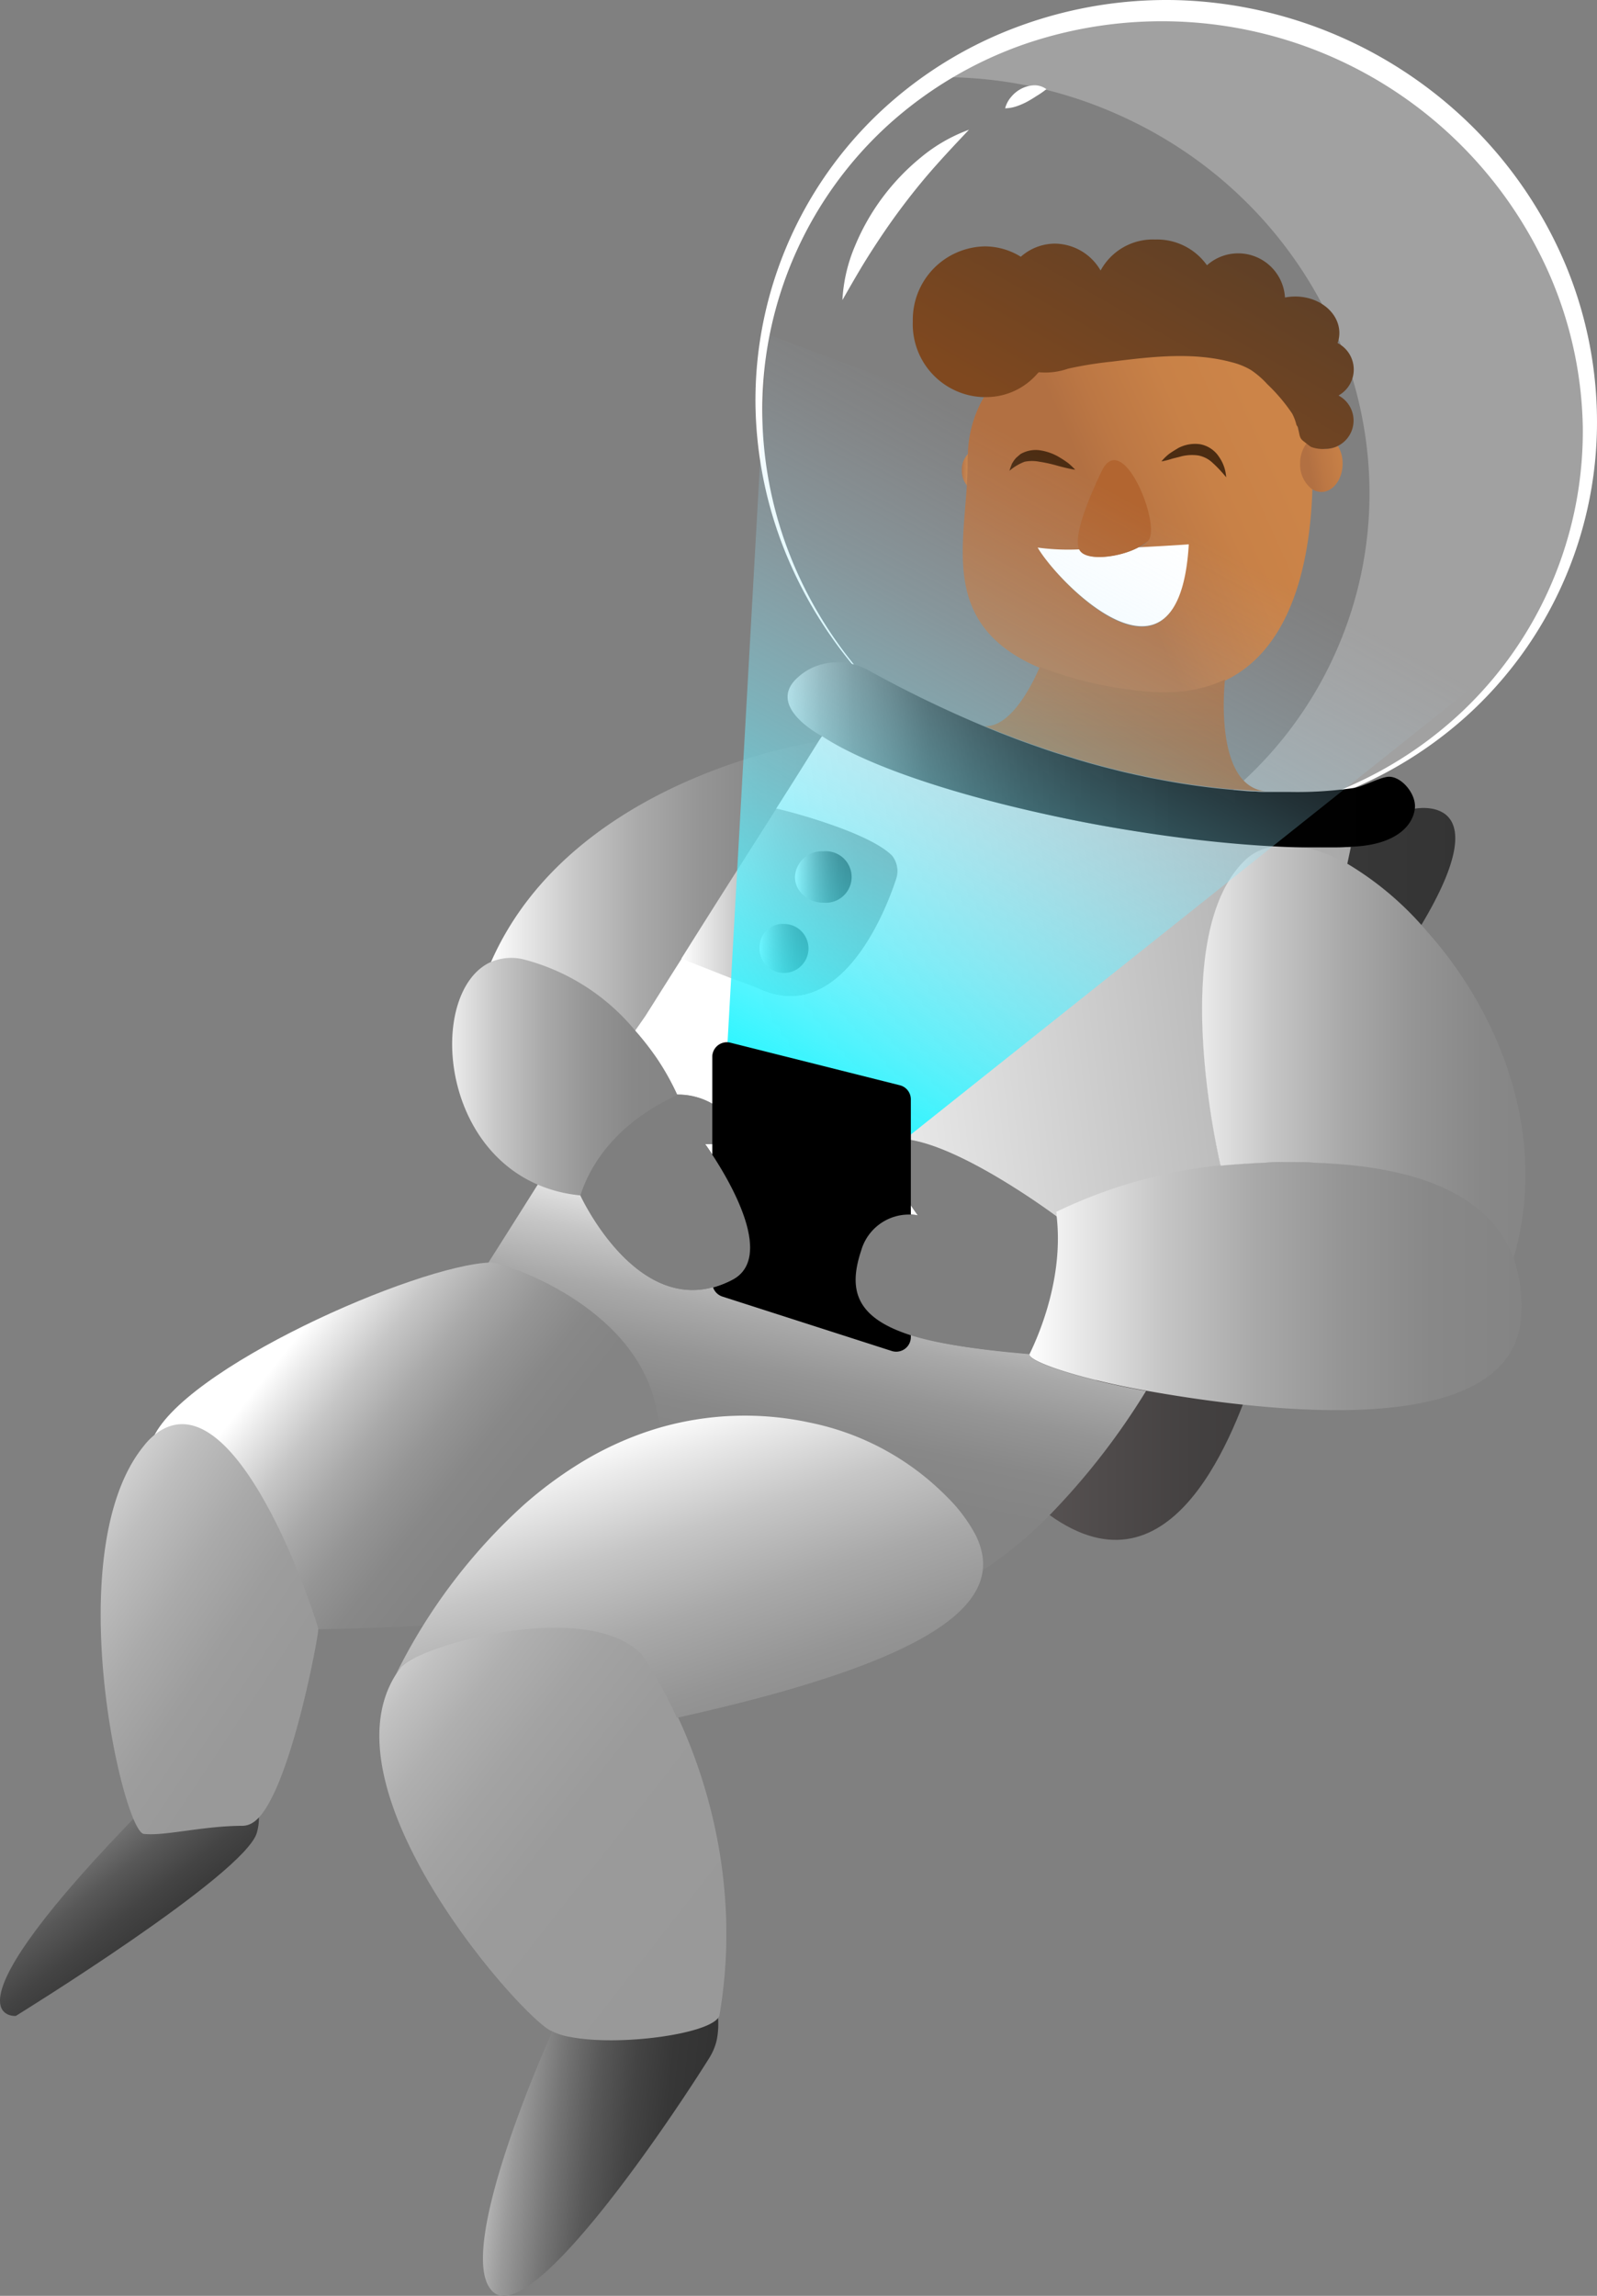 <svg id="astronaut" xmlns="http://www.w3.org/2000/svg" xmlns:xlink="http://www.w3.org/1999/xlink" width="344.56" height="495.303" viewBox="0 0 344.56 495.303">
  <rect x="0" y="0" width="344.56" height="495.303" fill="#808080" stroke="none"/>
  <defs>
    <linearGradient id="linear-gradient" x1="1.088" y1="0.499" x2="0.003" y2="0.499" gradientUnits="objectBoundingBox">
      <stop offset="0" stop-color="#cc8448"/>
      <stop offset="0.39" stop-color="#c88147"/>
      <stop offset="0.79" stop-color="#bc7744"/>
      <stop offset="1" stop-color="#b27042"/>
    </linearGradient>
    <linearGradient id="linear-gradient-2" x1="1" y1="0.5" x2="0" y2="0.5" gradientUnits="objectBoundingBox">
      <stop offset="0" stop-color="#333"/>
      <stop offset="0.32" stop-color="#373737"/>
      <stop offset="0.65" stop-color="#444141"/>
      <stop offset="0.99" stop-color="#585353"/>
      <stop offset="1" stop-color="#595454"/>
    </linearGradient>
    <linearGradient id="linear-gradient-3" x1="1" y1="0.499" x2="0" y2="0.499" gradientUnits="objectBoundingBox">
      <stop offset="0" stop-color="#848484"/>
      <stop offset="0.18" stop-color="#888"/>
      <stop offset="0.36" stop-color="#959595"/>
      <stop offset="0.54" stop-color="#a9a9a9"/>
      <stop offset="0.73" stop-color="#c6c6c6"/>
      <stop offset="0.91" stop-color="#ebebeb"/>
      <stop offset="1" stop-color="#fff"/>
    </linearGradient>
    <linearGradient id="linear-gradient-4" x1="1.509" y1="0.409" x2="0.134" y2="0.524" gradientUnits="objectBoundingBox">
      <stop offset="0" stop-color="#848484"/>
      <stop offset="0.16" stop-color="#919191"/>
      <stop offset="0.46" stop-color="#b3b3b3"/>
      <stop offset="0.85" stop-color="#e9e9e9"/>
      <stop offset="1" stop-color="#fff"/>
    </linearGradient>
    <linearGradient id="linear-gradient-5" x1="0.902" y1="0.336" x2="0.452" y2="0.546" xlink:href="#linear-gradient"/>
    <linearGradient id="linear-gradient-6" x1="0.434" y1="0.798" x2="0.558" y2="0.312" xlink:href="#linear-gradient-3"/>
    <linearGradient id="linear-gradient-7" x1="0.911" y1="0.578" x2="-0.022" y2="0.42" gradientUnits="objectBoundingBox">
      <stop offset="0" stop-color="#333"/>
      <stop offset="0.14" stop-color="#373737"/>
      <stop offset="0.28" stop-color="#444"/>
      <stop offset="0.42" stop-color="#585858"/>
      <stop offset="0.56" stop-color="#757575"/>
      <stop offset="0.71" stop-color="#9a9a9a"/>
      <stop offset="0.85" stop-color="#c8c8c8"/>
      <stop offset="1" stop-color="#fdfdfd"/>
      <stop offset="1" stop-color="#fff"/>
    </linearGradient>
    <linearGradient id="linear-gradient-8" x1="0.928" y1="0.786" x2="0.042" y2="0.032" gradientUnits="objectBoundingBox">
      <stop offset="0" stop-color="#999"/>
      <stop offset="0.38" stop-color="#9b9b9b"/>
      <stop offset="0.55" stop-color="#a3a3a3"/>
      <stop offset="0.68" stop-color="#afafaf"/>
      <stop offset="0.79" stop-color="#c1c1c1"/>
      <stop offset="0.89" stop-color="#d9d9d9"/>
      <stop offset="0.98" stop-color="#f6f6f6"/>
      <stop offset="1" stop-color="#fff"/>
    </linearGradient>
    <linearGradient id="linear-gradient-9" x1="0.68" y1="0.624" x2="0.196" y2="0.35" xlink:href="#linear-gradient-3"/>
    <linearGradient id="linear-gradient-10" x1="0.887" y1="1.187" x2="0.204" y2="0.157" xlink:href="#linear-gradient-3"/>
    <linearGradient id="linear-gradient-11" x1="0.726" y1="0.782" x2="0.061" y2="0.132" xlink:href="#linear-gradient-7"/>
    <linearGradient id="linear-gradient-12" x1="0.656" y1="0.806" x2="0" y2="0.048" gradientUnits="objectBoundingBox">
      <stop offset="0" stop-color="#999"/>
      <stop offset="0.19" stop-color="#9d9d9d"/>
      <stop offset="0.39" stop-color="#aaa"/>
      <stop offset="0.6" stop-color="#bebebe"/>
      <stop offset="0.8" stop-color="#dbdbdb"/>
      <stop offset="1" stop-color="#fff"/>
    </linearGradient>
    <linearGradient id="linear-gradient-13" x1="1.576" y1="0.234" x2="0.22" y2="0.53" xlink:href="#linear-gradient"/>
    <linearGradient id="linear-gradient-14" x1="0.447" y1="1.206" x2="0.61" y2="-0.214" gradientUnits="objectBoundingBox">
      <stop offset="0" stop-color="#9b6238"/>
      <stop offset="0.42" stop-color="#9f653a"/>
      <stop offset="0.84" stop-color="#ab6c3f"/>
      <stop offset="1" stop-color="#b27042"/>
    </linearGradient>
    <linearGradient id="linear-gradient-15" x1="0.96" y1="0.167" x2="0.217" y2="0.787" gradientUnits="objectBoundingBox">
      <stop offset="0" stop-color="#5c3f27"/>
      <stop offset="1" stop-color="#7f481f"/>
    </linearGradient>
    <linearGradient id="linear-gradient-16" x1="1" y1="0.5" y2="0.5" xlink:href="#linear-gradient-3"/>
    <linearGradient id="linear-gradient-17" x1="1" y1="0.499" y2="0.499" xlink:href="#linear-gradient-3"/>
    <linearGradient id="linear-gradient-18" x1="0.999" y1="0.499" x2="-0.001" y2="0.499" xlink:href="#linear-gradient-3"/>
    <linearGradient id="linear-gradient-19" x1="0.995" y1="0.437" x2="0.004" y2="0.437" gradientUnits="objectBoundingBox">
      <stop offset="0"/>
      <stop offset="0.12" stop-color="#040404"/>
      <stop offset="0.25" stop-color="#111"/>
      <stop offset="0.37" stop-color="#252525"/>
      <stop offset="0.5" stop-color="#424242"/>
      <stop offset="0.63" stop-color="#676767"/>
      <stop offset="0.76" stop-color="#959595"/>
      <stop offset="0.89" stop-color="#cacaca"/>
      <stop offset="1" stop-color="#fff"/>
    </linearGradient>
    <linearGradient id="linear-gradient-20" x1="1.004" y1="0.501" x2="-0.003" y2="0.501" xlink:href="#linear-gradient-19"/>
    <linearGradient id="linear-gradient-21" x1="1" y1="0.501" y2="0.501" xlink:href="#linear-gradient-3"/>
    <linearGradient id="linear-gradient-22" x1="1" y1="0.499" x2="0" y2="0.499" gradientUnits="objectBoundingBox">
      <stop offset="0"/>
      <stop offset="0.37" stop-color="#020202"/>
      <stop offset="0.51" stop-color="#090909"/>
      <stop offset="0.6" stop-color="#141414"/>
      <stop offset="0.68" stop-color="#252525"/>
      <stop offset="0.75" stop-color="#3b3b3b"/>
      <stop offset="0.8" stop-color="#575757"/>
      <stop offset="0.86" stop-color="#777"/>
      <stop offset="0.91" stop-color="#9d9d9d"/>
      <stop offset="0.95" stop-color="#c8c8c8"/>
      <stop offset="0.99" stop-color="#f6f6f6"/>
      <stop offset="1" stop-color="#fff"/>
    </linearGradient>
    <linearGradient id="linear-gradient-23" x1="0.719" y1="0.975" x2="0.508" y2="0.251" gradientUnits="objectBoundingBox">
      <stop offset="0" stop-color="#2af6ff"/>
      <stop offset="0.17" stop-color="#48f2ff" stop-opacity="0.8"/>
      <stop offset="0.47" stop-color="#7aecff" stop-opacity="0.459"/>
      <stop offset="0.72" stop-color="#9fe7ff" stop-opacity="0.212"/>
      <stop offset="0.91" stop-color="#b6e4ff" stop-opacity="0.059"/>
      <stop offset="1" stop-color="#bfe3ff" stop-opacity="0"/>
    </linearGradient>
  </defs>
  <path id="Path_412" data-name="Path 412" d="M96.445,67.651a4.758,4.758,0,0,0,1.53,3.672c.122-1.744.2-3.488.2-5.2V63.75a4.758,4.758,0,0,0-1.729,3.9Z" transform="translate(111.071 33.835)" fill="url(#linear-gradient)"/>
  <path id="Path_413" data-name="Path 413" d="M56.559,214.769l39.5-95.131,15.774-5.584s18.68-3.7,1.408,25.106L77.58,234.612C73.281,247.632,59.91,285.8,33,266.419l-5.018-3.534Z" transform="translate(193.413 60.41)" fill="url(#linear-gradient-2)"/>
  <path id="Path_438" data-name="Path 438" d="M117.76,153.314a11.049,11.049,0,0,1,7.925-.7,46.119,46.119,0,0,1,23.637,15.574l2.02-3.24,1.668-2.679c2.127-3.426,4.223-6.822,6.3-10.139,7.757-12.46,14.917-24.047,20.333-32.706,4.59-7.476,8.06-12.735,9.376-14.869,0,0-53.27,7.471-70.833,47.746A10.414,10.414,0,0,0,117.76,153.314Z" transform="translate(-12.305 55.382)" fill="url(#linear-gradient-3)"/>
  <path id="Path_414" data-name="Path 414" d="M42.71,167.932a60.621,60.621,0,0,1,4.59,5.951,54.22,54.22,0,0,1,4.467,7.849,14.871,14.871,0,0,1,7.65,1.974V173.562a3.152,3.152,0,0,1,3.917-3.06l36.535,9.18a3.136,3.136,0,0,1,2.387,3.06v8.812c12.239,2.1,31.471,16.523,31.471,16.523a2.126,2.126,0,0,1,0-.581h0a2.173,2.173,0,0,1-.092-.321,106.269,106.269,0,0,1,35.479-10.052c-.275-1.117-11.551-49.157,5.079-65.787,4.911-4.911,13.219-4.085,22.123.872.551-2.54.826-3.932.826-3.932C96,126.746,90.291,94.939,83.039,104.409q-.321.413-.643.918c-1.316,2.1-4.59,7.4-9.287,14.748a124.791,124.791,0,0,1,12.239,3.549c4.911,1.744,10.006,4.024,12.607,6.625a4.59,4.59,0,0,1,1.071,4.59c-2.387,7.252-12.1,32.465-29.925,23.806L63.364,156.4,52.838,152.25c-2.081,3.259-4.177,6.594-6.3,9.96l-1.668,2.631Z" transform="translate(94.307 54.45)" fill="url(#linear-gradient-4)"/>
  <path id="Path_415" data-name="Path 415" d="M48.969,81.009h0c.122-1.749.2-3.5.2-5.218,0-.813,0-1.535.076-2.379A25.579,25.579,0,0,1,52.718,61.3h.153a15.291,15.291,0,0,0,13.066-7.673A11.209,11.209,0,0,0,78.65,46.48a23.975,23.975,0,0,1,2.754-.66,14.3,14.3,0,0,0,8.231,2.532,13.983,13.983,0,0,0,8.124-2.409h0l1.53.338a10.15,10.15,0,0,0,8.308,4.328,9.825,9.825,0,0,0,2.4-.338h0c.428.215.841.445,1.239.675a8.772,8.772,0,0,0,4.59,3.775,5.468,5.468,0,0,0,0,.706,7.312,7.312,0,0,0,6.12,6.783,6.151,6.151,0,0,0,.673,9.1,7.4,7.4,0,0,0-1.392,4.466,6.746,6.746,0,0,0,2.341,5.417c-.459,14.916-4.1,34.237-18.833,41.312-4.942,2.379-11.123,3.376-18.864,2.379a82.1,82.1,0,0,1-21.128-5.126C44.533,111.164,48.006,95.741,48.969,81.009ZM96.719,93.286s-4.789.338-10.709.629a8.016,8.016,0,0,0,1.882-1.335c3.06-3.069-5.309-24-9.639-15.346-2.295,4.6-6.41,14.026-4.88,17.1a48.063,48.063,0,0,1-8.889-.384c4.3,7.581,30.216,34.329,32.236-.614Z" transform="translate(159.587 24.333)" fill="url(#linear-gradient-5)"/>
  <path id="Path_416" data-name="Path 416" d="M83.6,177.539a30.6,30.6,0,0,0,9.18,2.356s11.2,24.632,28.594,19.889a20.638,20.638,0,0,0,4.421-1.79c8.659-4.957-.7-20.914-4.59-26.835-.918-1.392-1.53-2.234-1.53-2.234h1.53c3.458-.107,11.276-.612,7.65-3.06-2.662-1.775-4.819-4.07-7.65-5.676v-10.1a3.152,3.152,0,0,1,3.917-3.06l36.535,9.18a3.136,3.136,0,0,1,2.387,3.06v8.812c-9.593-1.637-3.213,9.271,0,14.075.887,1.331,1.53,2.188,1.53,2.188a11.106,11.106,0,0,0-1.53-.092A10.71,10.71,0,0,0,153.334,192c-2.784,8.353-1.316,14.228,10.71,18.053,5.829,1.867,14.137,3.228,25.642,4.177-.689,1.438,9.99,5.248,25.091,7.94a152.533,152.533,0,0,1-20.838,26.82A89.959,89.959,0,0,1,176.6,262.756a33.751,33.751,0,0,0-6.242-8.323,57.48,57.48,0,0,0-29.436-15.972,66.338,66.338,0,0,0-33.322,1.3c1.331-4.789,1.117-11.26-1.7-20.287-4.59-16.829-30.6-22.949-30.6-22.949H71.59C75.063,191.064,79.163,184.577,83.6,177.539Z" transform="translate(32.488 77.919)" fill="url(#linear-gradient-6)"/>
  <path id="Path_417" data-name="Path 417" d="M95.866,202.894c5.829,1.867,14.2,3.068,25.7,4.016,2.356-4.835,7.3-16.829,5.829-29.619,0,0-19.231-14.427-31.471-16.523-9.593-1.637-3.213,9.271,0,14.075.887,1.331,1.53,2.188,1.53,2.188a13.949,13.949,0,0,0-1.7-.236,10.853,10.853,0,0,0-10.719,7.9C82.253,193.044,83.841,199.069,95.866,202.894Z" transform="translate(100.591 85.159)" fill="#7f7f7f"/>
  <path id="Path_418" data-name="Path 418" d="M180.1,279.927s3.718,7.435,2.234,14.5A12.5,12.5,0,0,1,180.7,298.3c-7.084,11.352-37.789,57.724-46.495,50.488-9.18-7.65,12.148-55.077,12.148-55.077l4.36-11.245S175.5,267.382,180.1,279.927Z" transform="translate(-27.711 145.751)" fill="url(#linear-gradient-7)"/>
  <path id="Path_419" data-name="Path 419" d="M127.1,176.064s11.248,24.558,28.644,19.815a20.639,20.639,0,0,0,4.421-1.79c8.659-4.957-.7-20.914-4.59-26.835-.918-1.392-1.53-2.234-1.53-2.234h1.53c3.458-.107,11.276-.612,7.65-3.06-2.662-1.775-4.819-4.07-7.65-5.676a14.871,14.871,0,0,0-7.65-1.974C133.328,161.088,128.566,171.2,127.1,176.064Z" transform="translate(-1.895 81.825)" fill="#7f7f7f"/>
  <path id="Path_420" data-name="Path 420" d="M167.44,316.44a14.4,14.4,0,0,0,4.5,1.53c10.709,2.111,30.92-.688,32.22-4.59,4.682-27.187-2.48-50.561-8.967-64.453a85.779,85.779,0,0,0-7.529-13.431c-13.142-13.479-49.291-1.672-52.351,2.918-.337.444-.658.9-.949,1.362h0C118.559,264.729,159.928,311.942,167.44,316.44Z" transform="translate(-48.95 121.477)" fill="url(#linear-gradient-8)"/>
  <path id="Path_421" data-name="Path 421" d="M139.272,216.376c11.979,4.467,24.326,30.6,27,40.558,12.637.857,48.285-1.53,64.609-2.478,3.32-3.886,2.784-4.59,6.7-7.818,5.309-4.467,5.431-7.512,11.842-10.082,1.331-6.319,1.39-15.4-1.425-27.321-4.59-22.245-33.3-31.306-35.6-31.245C196.307,178.495,145.193,201.138,139.272,216.376Z" transform="translate(-106.458 94.374)" fill="url(#linear-gradient-9)"/>
  <path id="Path_422" data-name="Path 422" d="M94.57,255.432c.291-.459.612-.918.949-1.362,3.06-4.59,39.778-15.3,52.018-3.06a89.763,89.763,0,0,1,7.65,13.769c57.525-12.744,71.249-25.55,64.5-39.365a33.75,33.75,0,0,0-6.242-8.323,57.479,57.479,0,0,0-29.436-15.972,66.337,66.337,0,0,0-33.322,1.3,71.143,71.143,0,0,0-17.579,8.17,86.827,86.827,0,0,0-10.878,8.2A122.394,122.394,0,0,0,94.57,255.432Z" transform="translate(-9.157 105.821)" fill="url(#linear-gradient-10)"/>
  <path id="Path_423" data-name="Path 423" d="M245.464,250.98s9.18,2.876,6.655,11.888S200.1,302.417,200.1,302.417s-17.808,1.453,27.982-45.209l-1.255-7.267Z" transform="translate(-196.693 132.502)" fill="url(#linear-gradient-11)"/>
  <path id="Path_424" data-name="Path 424" d="M197.618,289.189c4.59.5,12.79-1.744,21.327-1.744a4.269,4.269,0,0,0,2.2-.688c7.726-4.789,14.351-41.094,14.121-41.844-2.478-8.537-18.359-53.1-34.408-42.5h0a14.2,14.2,0,0,0-3.228,3.06C179.151,228.145,193.1,288.684,197.618,289.189Z" transform="translate(-166.594 106.457)" fill="url(#linear-gradient-12)"/>
  <path id="Path_425" data-name="Path 425" d="M43.877,66.882a6.611,6.611,0,0,0,2.426,5.4A3.716,3.716,0,0,0,48.459,73c2.521,0,4.582-2.739,4.582-6.12a7.44,7.44,0,0,0-1.015-3.825A6.4,6.4,0,0,1,49.2,63.7a6.659,6.659,0,0,1-2.981-.7,6.818,6.818,0,0,1-.9-.566A7.182,7.182,0,0,0,43.877,66.882Z" transform="translate(236.633 33.135)" fill="url(#linear-gradient-13)"/>
  <path id="Path_426" data-name="Path 426" d="M74.258,69.767a8.613,8.613,0,0,0-1.53-4.391,6.211,6.211,0,0,0-4.07-2.739,7.772,7.772,0,0,0-4.773.841c-.673.413-1.346.811-1.958,1.255A10.829,10.829,0,0,0,60.29,66.34a15.085,15.085,0,0,0,2.249-.566c.719-.2,1.423-.337,2.065-.535a9.776,9.776,0,0,1,3.6-.184,6.12,6.12,0,0,1,3.06,1.53,28.931,28.931,0,0,1,3,3.182Z" transform="translate(190.294 33.204)" fill="#4c2c12"/>
  <path id="Path_427" data-name="Path 427" d="M96.282,139.516C115.59,95.592,94.354,43.7,48.717,23.685A92.438,92.438,0,0,0,9.5,15.822,90.817,90.817,0,0,1,95.5,9.4c45.577,20.011,66.873,71.907,47.565,115.831-13.876,31.593-44.949,50.488-78.256,51.207a84.146,84.146,0,0,0,31.471-36.917Z" transform="translate(192.061 0.846)" fill="#fff" opacity="0.26"/>
  <path id="Path_428" data-name="Path 428" d="M95.762,67.687a13.892,13.892,0,0,0-1.53-1.453c-.566-.413-1.163-.811-1.775-1.178a11.291,11.291,0,0,0-4.07-1.53,6.533,6.533,0,0,0-4.437.78l-.872.75a5.216,5.216,0,0,0-.688.872L82.1,66.4l-.184.5a8.674,8.674,0,0,0-.337,1.01,10.831,10.831,0,0,1,3.274-1.958,8.215,8.215,0,0,1,3.182,0,30.25,30.25,0,0,1,3.611.78A38.124,38.124,0,0,0,95.762,67.687Z" transform="translate(136.218 33.661)" fill="#4c2c12"/>
  <path id="Path_429" data-name="Path 429" d="M54.78,106.775l3.06,1.255,3.213,1.239c1.086.413,2.2.826,3.335,1.224l3.366,1.178c1.178.4,2.371.8,3.58,1.163l3.626,1.117c2.173.643,4.391,1.27,6.655,1.836l1.392.352c1.132.291,2.264.566,3.427.811l1.882.413c1.316.291,2.647.551,3.993.811a159.112,159.112,0,0,0,16.615,2.28c1.423.107,2.846.214,4.284.291l2.1.092c-11.337-1.239-8.69-24.1-8.69-24.1C101.672,99.11,95.491,100.1,87.75,99.11A82.311,82.311,0,0,1,66.652,94S61.42,107.188,54.78,106.775Z" transform="translate(157.678 49.865)" fill="url(#linear-gradient-14)"/>
  <path id="Path_430" data-name="Path 430" d="M65.68,77.475c4.361,7.552,30.555,34.469,32.6-.695,0,0-4.84.34-10.824.633-4.129,2.193-11.474,3.089-12.772.448a48.785,48.785,0,0,1-9-.386Z" transform="translate(158.203 40.658)" fill="#fff"/>
  <path id="Path_431" data-name="Path 431" d="M71.408,84.113c1.285,2.586,8.552,1.729,12.637-.444a10.187,10.187,0,0,0,2.169-1.432c3.06-3.06-5.36-24.273-9.926-15.2C74.07,71.659,69.878,81.053,71.408,84.113Z" transform="translate(161.459 34.478)" fill="#b26530"/>
  <path id="Path_432" data-name="Path 432" d="M57.819,35.228a14.825,14.825,0,0,1,7.787,2.234,11.168,11.168,0,0,1,7.359-2.83,11.536,11.536,0,0,1,9.853,5.8A12.836,12.836,0,0,1,94.6,33.744,13.219,13.219,0,0,1,105.767,39.3,10.113,10.113,0,0,1,122.6,46.258a11.735,11.735,0,0,1,2.218-.214c5.248,0,9.516,3.519,9.516,7.879a6.41,6.41,0,0,1-.382,2.157,6.426,6.426,0,0,1,.2,11.321,6.12,6.12,0,0,1-.107,10.862,6,6,0,0,1-2.723.643,6.944,6.944,0,0,1-3.089-.414,8.666,8.666,0,0,1-.959-.713c-1.147-.887-1.37-.932-1.645-2.385l-.243-1.109c0-.138-.333-.481-.333-.618a9.939,9.939,0,0,0-.921-2.4,37.989,37.989,0,0,0-5.324-6.288,19.231,19.231,0,0,0-3.519-3.06,15.3,15.3,0,0,0-4.07-1.668c-8.384-2.295-17.288-1.239-25.917-.168a82.787,82.787,0,0,0-9.516,1.53,14.8,14.8,0,0,1-6.288.765l-.262.236a14.57,14.57,0,0,1-11.267,5.127h-.631A15.727,15.727,0,0,1,42.305,51.429a15.835,15.835,0,0,1,15.513-16.2Z" transform="translate(154.639 17.928)" fill="url(#linear-gradient-15)"/>
  <path id="Path_433" data-name="Path 433" d="M18.672,205.2c-.742,1.424,9.99,5.248,25.091,7.94,7.237,1.3,15.391,2.524,23.668,3.3,26.789,2.586,54.817.627,57.173-18.176a32.128,32.128,0,0,0-1.53-13.769h0c-5.37-14.6-22.566-19.675-41.2-20.516-4.682-.214-9.47-.168-14.2,0-2.631.138-5.248.321-7.8.551a106.268,106.268,0,0,0-35.479,10.052,2.174,2.174,0,0,0,.092.321h0a2.127,2.127,0,0,0,0,.581C25.97,188.367,21.028,200.362,18.672,205.2Z" transform="translate(203.486 86.873)" fill="url(#linear-gradient-16)"/>
  <path id="Path_434" data-name="Path 434" d="M22.076,188.241c2.555-.229,5.171-.413,7.8-.551a125.584,125.584,0,0,1,14.2,0c18.635.841,35.831,5.921,41.2,20.516,7.894-26.927-3.5-53.547-18.635-70.468a68.142,68.142,0,0,0-17.109-14.575c-8.9-4.957-17.467-5.544-22.378-.633C10.525,139.084,21.8,187.124,22.076,188.241Z" transform="translate(241.268 63.24)" fill="url(#linear-gradient-17)"/>
  <path id="Path_435" data-name="Path 435" d="M127.2,113.968a121.578,121.578,0,0,1,12.058,3.582c4.911,1.744,10.3,3.992,12.9,6.593a5.391,5.391,0,0,1,.855,5.061c-2.387,7.252-12.181,32.026-30,23.367l-5.849-2.09-10.478-4.134C114.379,134.06,121.784,122.489,127.2,113.968Zm16.143,14.811a5.737,5.737,0,0,0-6.013-5.416,5.263,5.263,0,0,0-.7,0,5.645,5.645,0,0,0-5.309,5.37,4.927,4.927,0,0,0,.688,2.524,6.12,6.12,0,0,0,5.324,2.876,5.737,5.737,0,0,0,6.013-5.385Zm-14.519,19.2a4.467,4.467,0,1,0-5.033-4.437,4.758,4.758,0,0,0,5.033,4.406Z" transform="translate(40.322 60.464)" fill="url(#linear-gradient-18)"/>
  <path id="Path_436" data-name="Path 436" d="M119.369,135.009a5.284,5.284,0,1,0,5.237-4.616,4.95,4.95,0,0,0-5.237,4.616Z" transform="translate(44.54 68.941)" fill="url(#linear-gradient-19)"/>
  <path id="Path_437" data-name="Path 437" d="M113.194,125.653a5.043,5.043,0,0,0,.7,2.584,6.265,6.265,0,0,0,5.451,2.945,5.56,5.56,0,1,0,0-11.074,5.385,5.385,0,0,0-.72,0,5.78,5.78,0,0,0-5.435,5.545Z" transform="translate(58.334 63.559)" fill="url(#linear-gradient-20)"/>
  <path id="Path_439" data-name="Path 439" d="M156.265,183.979a30.372,30.372,0,0,0,9.157,2.3c1.53-4.865,6.255-14.929,20.912-21.66a54.392,54.392,0,0,0-4.414-7.9,62.265,62.265,0,0,0-4.688-6,46.263,46.263,0,0,0-23.694-15.255,11.23,11.23,0,0,0-7.925.689C133.144,142.627,134.647,174.692,156.265,183.979Z" transform="translate(-40.189 71.615)" fill="url(#linear-gradient-21)"/>
  <path id="Path_440" data-name="Path 440" d="M63.413,169.3a92.928,92.928,0,0,0,68.005,2.876,88,88,0,0,0,29.91-17.64,85.446,85.446,0,0,0,28.227-62.36,88.216,88.216,0,0,0-6.579-34.622,92.453,92.453,0,0,0-19.522-29.5A94.4,94.4,0,0,0,99.749.018a92.01,92.01,0,0,0-34.928,5.63,88.154,88.154,0,0,0-30,18.527A85.477,85.477,0,0,0,8,87.224a88.186,88.186,0,0,0,7.328,33.98,92.9,92.9,0,0,0,48.086,48.1Zm0,0a93.112,93.112,0,0,1-28.457-19.6,89.592,89.592,0,0,1-19.032-28.747A85.875,85.875,0,0,1,9.468,87.3,83.213,83.213,0,0,1,37.007,26.593,85.905,85.905,0,0,1,66.182,9.442,91.337,91.337,0,0,1,179.275,59.1,86,86,0,0,1,186.5,92.181a83.259,83.259,0,0,1-26.085,61.35A85.676,85.676,0,0,1,131.2,171.569a89.868,89.868,0,0,1-34.041,5.447,93.433,93.433,0,0,1-33.75-7.711Z" transform="translate(154.996 0.034)" fill="#fff"/>
  <path id="Path_441" data-name="Path 441" d="M41,109.24c17.625,11.673,64.073,22.092,97.365,23.821,2.142.122,4.238.2,6.257.229h7.4q1.53,0,3.06-.138c9.73-.291,13.463-4.5,13.907-8.216h0c.413-3.335-3.335-7.527-6.242-6.808-1.775.321-5.171,2.111-6.931,2.341a84.972,84.972,0,0,1-13.968.857H136.8a16.016,16.016,0,0,1-2.1-.092c-1.438,0-2.861-.168-4.284-.291a151.468,151.468,0,0,1-16.615-2.28c-1.346-.245-2.677-.5-3.993-.811q-.933-.184-1.882-.413c-1.163-.245-2.295-.52-3.427-.811l-1.392-.352c-2.264-.566-4.483-1.193-6.655-1.836l-3.626-1.117c-1.209-.367-2.4-.765-3.58-1.163l-3.366-1.178c-1.132-.4-2.249-.811-3.335-1.224l-3.213-1.239-3.06-1.255h0A255.49,255.49,0,0,1,50.99,95.027,13.616,13.616,0,0,0,41.9,93.6a12.24,12.24,0,0,0-5.737,2.754C28.455,102.768,41,109.24,41,109.24Z" transform="translate(136.27 49.527)" fill="url(#linear-gradient-22)"/>
  <path id="Path_512" data-name="Path 512" d="M114.892,197.726l35.7-20.817L158.212,0,0,85.962Z" transform="translate(230.413 15.698) rotate(49)" fill="url(#linear-gradient-23)"/>
  <path id="Path_443" data-name="Path 443" d="M104.76,171.206c3.886,5.921,13.249,21.878,4.59,26.835a20.638,20.638,0,0,1-4.421,1.79,3.167,3.167,0,0,0,2.02,1.974l36.519,11.735a3.152,3.152,0,0,0,4.131-3.06v-.335c-12.025-3.825-13.494-9.93-10.71-18.284a10.71,10.71,0,0,1,10.709-7.741V159.272a3.136,3.136,0,0,0-2.387-3.06l-36.535-9.18a3.152,3.152,0,0,0-3.917,3.06Z" transform="translate(48.919 77.919)"/>
  <path id="Path_444" data-name="Path 444" d="M94.544,12.829A4.314,4.314,0,0,0,91.729,12a6.7,6.7,0,0,0-2.693.78,7.007,7.007,0,0,0-2.081,1.7A6.12,6.12,0,0,0,85.64,16.96a8.262,8.262,0,0,0,2.693-.52,14.778,14.778,0,0,0,2.157-.964c.658-.367,1.285-.75,1.912-1.163A19.188,19.188,0,0,0,94.544,12.829Z" transform="translate(131.224 6.408)" fill="#fff"/>
  <path id="Path_445" data-name="Path 445" d="M123.869,18.26A34.959,34.959,0,0,0,113.5,24.227,48.958,48.958,0,0,0,105.2,32.9a48.439,48.439,0,0,0-5.936,10.465A34.469,34.469,0,0,0,96.56,55.009c1.989-3.473,3.871-6.793,5.921-10.006s4.161-6.334,6.41-9.363,4.59-5.967,7.1-8.828S121.115,21.167,123.869,18.26Z" transform="translate(85.193 9.729)" fill="#fff"/>
</svg>
